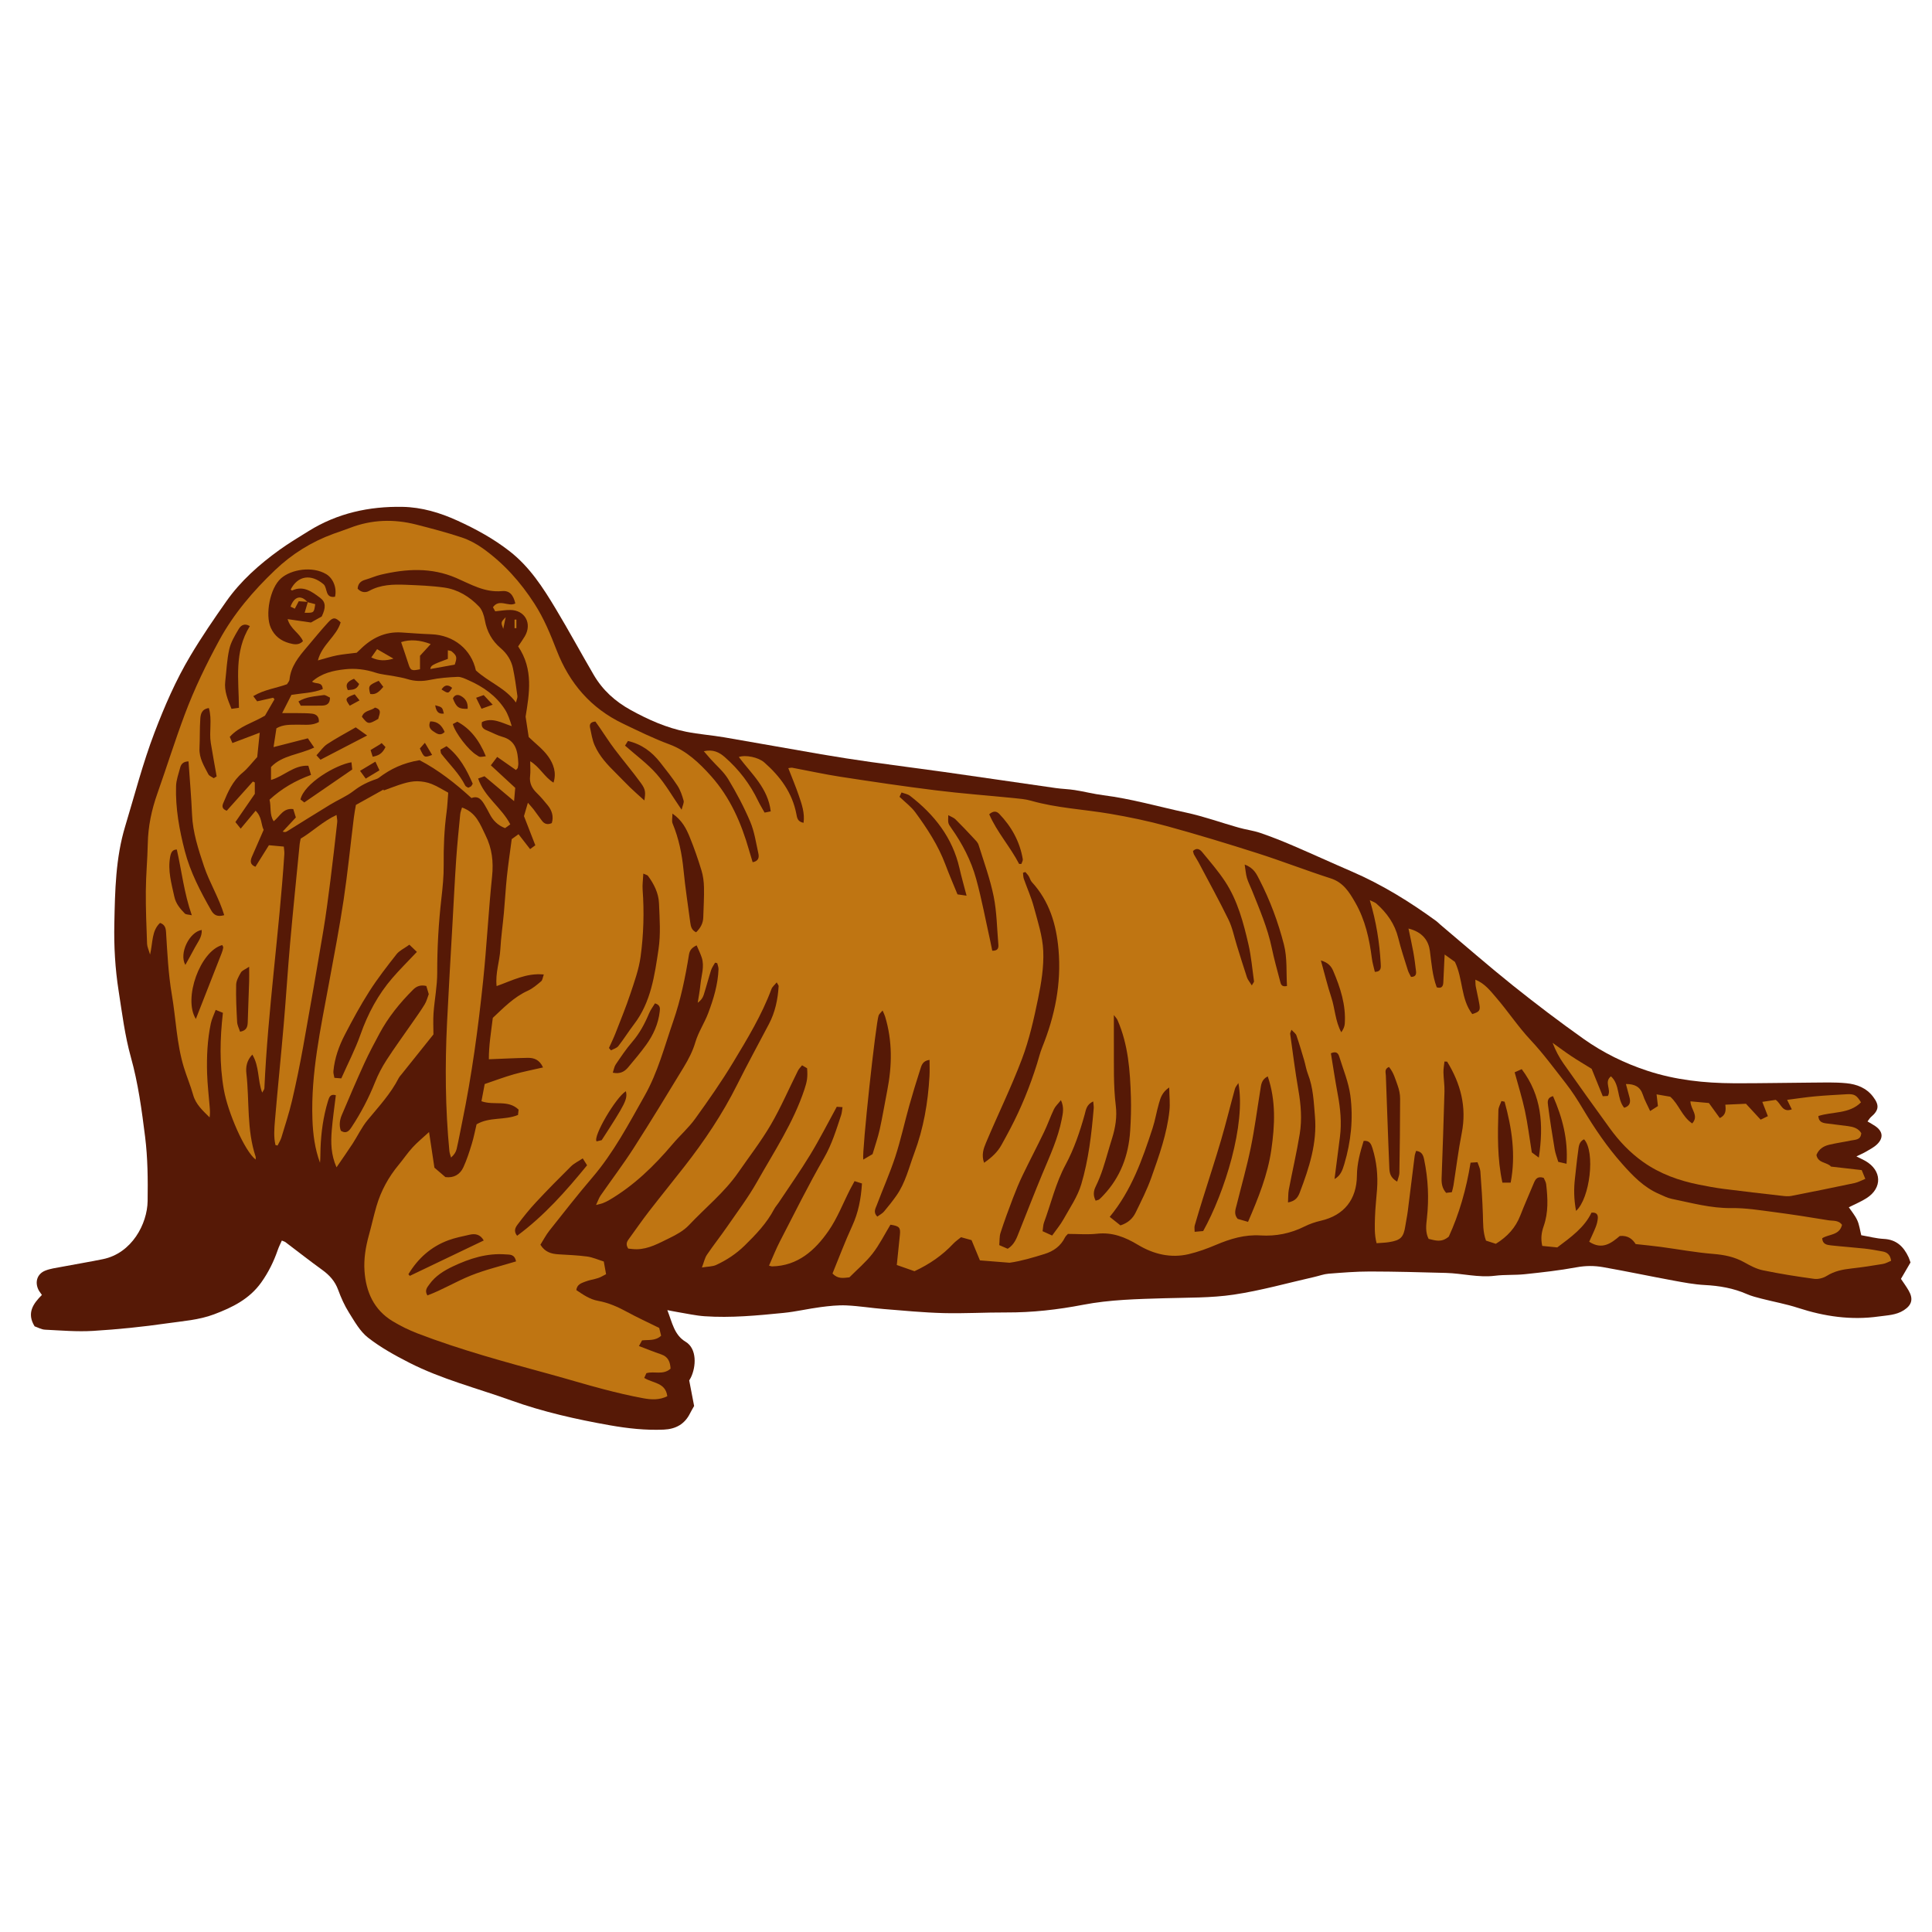 <svg version="1.1" id="svg" xmlns="http://www.w3.org/2000/svg" xmlns:xlink="http://www.w3.org/1999/xlink" x="0px" y="0px"
	 width="200px" height="200px" viewBox="0 0 200 200" enable-background="new 0 0 200 200" xml:space="preserve">
<path class="stroke" fill="#561906"  d="M197.587,133.605c-0.246-0.43-0.543-0.829-0.801-1.217c0.354-0.607,0.697-1.196,0.989-1.699
	c-0.105-0.285-0.142-0.415-0.196-0.535c-0.51-1.095-1.252-1.835-2.561-1.902c-0.788-0.04-1.567-0.25-2.341-0.382
	c-0.138-0.54-0.2-1.079-0.415-1.55c-0.221-0.491-0.587-0.917-0.873-1.345c0.615-0.311,1.267-0.576,1.849-0.951
	c1.64-1.053,1.567-2.862-0.126-3.841c-0.25-0.144-0.516-0.26-0.938-0.472c0.428-0.209,0.724-0.331,0.996-0.493
	c0.395-0.234,0.82-0.445,1.144-0.759c0.691-0.671,0.599-1.355-0.205-1.898c-0.233-0.159-0.484-0.292-0.784-0.471
	c0.162-0.209,0.239-0.354,0.356-0.454c0.845-0.717,0.876-1.237,0.226-2.096c-0.705-0.932-1.702-1.3-2.767-1.405
	c-1.216-0.12-2.45-0.07-3.678-0.063c-2.663,0.014-5.323,0.079-7.985,0.066c-3.038-0.015-6.037-0.335-8.947-1.294
	c-2.358-0.776-4.568-1.862-6.58-3.287c-2.496-1.769-4.938-3.62-7.327-5.531c-2.545-2.037-5.001-4.185-7.495-6.285
	c-0.152-0.128-0.289-0.279-0.449-0.396c-2.747-2.002-5.625-3.78-8.755-5.132c-2.045-0.883-4.07-1.812-6.117-2.69
	c-1.097-0.47-2.21-0.913-3.338-1.298c-0.72-0.246-1.491-0.338-2.228-0.545c-1.822-0.515-3.613-1.166-5.461-1.563
	c-2.855-0.615-5.67-1.43-8.578-1.798c-0.984-0.125-1.953-0.375-2.936-0.531c-0.655-0.104-1.326-0.116-1.984-0.21
	c-3.848-0.549-7.692-1.118-11.541-1.663c-2.534-0.358-5.075-0.673-7.609-1.033c-1.715-0.243-3.425-0.509-5.131-0.801
	c-3.344-0.572-6.68-1.183-10.023-1.752c-1.312-0.224-2.646-0.319-3.95-0.58c-2.036-0.408-3.903-1.24-5.731-2.245
	c-1.633-0.9-2.918-2.072-3.842-3.653c-1.326-2.269-2.576-4.582-3.929-6.834c-1.317-2.195-2.699-4.339-4.771-5.953
	c-1.67-1.301-3.494-2.298-5.405-3.17c-1.808-0.825-3.696-1.387-5.676-1.424c-3.455-0.064-6.741,0.65-9.716,2.501
	c-1.018,0.632-2.048,1.249-3.019,1.947c-2.09,1.505-4.02,3.214-5.504,5.323c-1.298,1.843-2.571,3.705-3.732,5.656
	c-1.513,2.539-2.672,5.22-3.709,7.938c-1.206,3.16-2.054,6.458-3.035,9.703c-0.996,3.289-1.053,6.687-1.123,10.081
	c-0.049,2.334,0.082,4.651,0.445,6.964c0.359,2.297,0.641,4.61,1.266,6.853c0.755,2.701,1.127,5.471,1.473,8.237
	c0.277,2.205,0.293,4.433,0.262,6.665c-0.034,2.351-1.625,5.399-4.631,6.01c-1.432,0.292-2.875,0.529-4.311,0.802
	c-0.555,0.105-1.129,0.177-1.646,0.382c-0.836,0.329-1.109,1.167-0.718,1.976c0.083,0.17,0.21,0.319,0.362,0.545
	c-0.912,0.91-1.594,1.884-0.756,3.248c0.324,0.109,0.694,0.328,1.074,0.347c1.662,0.083,3.332,0.227,4.985,0.126
	c2.555-0.156,5.11-0.416,7.646-0.781c1.631-0.236,3.291-0.338,4.877-0.936c1.902-0.717,3.654-1.58,4.877-3.292
	c0.744-1.042,1.299-2.166,1.713-3.369c0.113-0.328,0.275-0.641,0.422-0.973c0.2,0.086,0.299,0.108,0.375,0.165
	c1.273,0.961,2.527,1.949,3.822,2.883c0.75,0.543,1.314,1.174,1.637,2.064c0.295,0.809,0.656,1.612,1.112,2.339
	c0.58,0.921,1.144,1.947,1.974,2.596c1.299,1.014,2.772,1.831,4.248,2.585c3.361,1.719,7.029,2.647,10.564,3.914
	c3.32,1.19,6.766,1.967,10.244,2.579c1.84,0.324,3.687,0.528,5.562,0.446c1.241-0.055,2.167-0.564,2.726-1.696
	c0.117-0.237,0.256-0.463,0.416-0.75c-0.162-0.846-0.33-1.724-0.508-2.649c0.045-0.077,0.117-0.188,0.175-0.306
	c0.532-1.091,0.661-2.972-0.554-3.698c-1.176-0.703-1.381-1.987-1.885-3.27c0.461,0.087,0.777,0.155,1.097,0.207
	c0.918,0.149,1.833,0.361,2.757,0.425c2.734,0.188,5.457-0.075,8.174-0.345c1.287-0.128,2.556-0.433,3.841-0.601
	c0.886-0.115,1.788-0.215,2.677-0.175c1.295,0.059,2.581,0.273,3.876,0.377c2.056,0.166,4.112,0.366,6.172,0.419
	c2.161,0.056,4.325-0.078,6.487-0.067c2.676,0.013,5.328-0.286,7.936-0.79c2.803-0.542,5.617-0.595,8.443-0.681
	c2.394-0.073,4.813-0.022,7.17-0.373c2.817-0.419,5.58-1.206,8.367-1.836c0.486-0.11,0.967-0.294,1.457-0.332
	c1.424-0.111,2.852-0.229,4.277-0.228c2.626,0.003,5.252,0.077,7.877,0.148c1.691,0.046,3.355,0.507,5.074,0.292
	c1.02-0.127,2.063-0.051,3.089-0.16c1.786-0.19,3.577-0.385,5.341-0.713c0.945-0.176,1.861-0.175,2.77-0.014
	c2.426,0.429,4.835,0.938,7.256,1.384c1.079,0.199,2.166,0.406,3.257,0.463c1.515,0.078,2.967,0.327,4.36,0.939
	c0.483,0.212,1.008,0.341,1.521,0.474c1.258,0.323,2.543,0.552,3.773,0.953c2.734,0.891,5.5,1.295,8.367,0.889
	c0.885-0.125,1.795-0.135,2.586-0.647C197.912,135.098,198.085,134.475,197.587,133.605z"/>
<path fill-rule="evenodd" clip-rule="evenodd" fill="#bf7512" class="fill" d="M190.685,126.798c-0.266,1.099-1.355,0.948-2.05,1.382
	c0.025,0.625,0.489,0.694,0.906,0.741c1.157,0.129,2.321,0.207,3.479,0.332c0.626,0.069,1.247,0.185,1.868,0.299
	c0.463,0.085,0.794,0.333,0.881,0.963c-0.266,0.105-0.549,0.278-0.854,0.329c-1.08,0.181-2.166,0.348-3.255,0.468
	c-0.904,0.1-1.757,0.267-2.552,0.767c-0.363,0.228-0.887,0.363-1.307,0.307c-1.775-0.24-3.55-0.522-5.305-0.885
	c-0.669-0.137-1.312-0.48-1.916-0.82c-1.014-0.571-2.079-0.784-3.236-0.877c-1.816-0.146-3.619-0.484-5.43-0.727
	c-0.82-0.11-1.645-0.187-2.592-0.292c-0.301-0.476-0.771-0.924-1.646-0.835c-0.853,0.723-1.813,1.484-3.162,0.593
	c0.231-0.518,0.476-1.019,0.679-1.536c0.108-0.275,0.183-0.575,0.209-0.869c0.037-0.382-0.112-0.654-0.652-0.607
	c-0.733,1.537-2.103,2.521-3.542,3.6c-0.476-0.048-1.021-0.102-1.556-0.155c-0.173-0.778-0.076-1.408,0.15-2.053
	c0.497-1.415,0.425-2.88,0.255-4.34c-0.03-0.245-0.185-0.476-0.257-0.652c-0.604-0.193-0.833,0.088-1.004,0.502
	c-0.469,1.135-0.973,2.257-1.418,3.401c-0.492,1.264-1.342,2.192-2.533,2.924c-0.33-0.107-0.666-0.216-1.016-0.33
	c-0.332-0.906-0.293-1.799-0.322-2.693c-0.049-1.493-0.15-2.986-0.262-4.476c-0.023-0.312-0.189-0.614-0.298-0.948
	c-0.296,0.021-0.513,0.035-0.716,0.048c-0.439,2.756-1.194,5.349-2.254,7.654c-0.779,0.662-1.418,0.382-2.089,0.235
	c-0.356-0.7-0.254-1.431-0.175-2.148c0.225-2.038,0.131-4.056-0.287-6.061c-0.092-0.44-0.225-0.833-0.835-0.901
	c-0.054,0.191-0.128,0.364-0.149,0.542c-0.242,1.907-0.471,3.816-0.713,5.723c-0.062,0.494-0.174,0.983-0.246,1.476
	c-0.18,1.203-0.473,1.513-1.697,1.707c-0.391,0.062-0.789,0.07-1.283,0.11c-0.24-0.909-0.191-1.806-0.166-2.688
	c0.027-0.964,0.145-1.925,0.213-2.889c0.105-1.443-0.041-2.861-0.471-4.245c-0.129-0.417-0.285-0.835-0.916-0.769
	c-0.363,1.172-0.686,2.343-0.696,3.579c-0.023,2.501-1.337,4.129-3.732,4.684c-0.579,0.134-1.158,0.329-1.688,0.595
	c-1.438,0.724-2.971,1.027-4.546,0.929c-1.655-0.104-3.14,0.346-4.625,0.976c-0.915,0.388-1.862,0.733-2.825,0.961
	c-1.871,0.441-3.653-0.005-5.251-0.965c-1.33-0.799-2.647-1.324-4.234-1.15c-0.982,0.108-1.988,0.02-3.016,0.02
	c-0.099,0.114-0.235,0.223-0.305,0.364c-0.442,0.896-1.181,1.424-2.108,1.712c-1.205,0.374-2.414,0.737-3.625,0.908
	c-1.01-0.08-2.02-0.16-3.072-0.244c-0.271-0.656-0.582-1.407-0.867-2.095c-0.436-0.121-0.721-0.2-1.089-0.303
	c-0.263,0.216-0.563,0.417-0.804,0.673c-1.129,1.203-2.456,2.119-4.014,2.845c-0.562-0.197-1.146-0.401-1.832-0.642
	c0.113-1.091,0.22-2.107,0.322-3.123c0.078-0.756-0.061-0.91-0.979-1.048c-0.602,0.99-1.131,2.064-1.852,2.991
	c-0.705,0.905-1.604,1.659-2.396,2.458c-0.617,0.06-1.181,0.2-1.751-0.397c0.663-1.615,1.289-3.294,2.037-4.916
	c0.641-1.39,0.916-2.826,1.014-4.404c-0.272-0.086-0.502-0.159-0.767-0.243c-0.179,0.33-0.323,0.586-0.458,0.849
	c-0.736,1.444-1.325,2.992-2.243,4.311c-1.395,2.006-3.167,3.613-5.845,3.667c-0.063,0.001-0.127-0.031-0.309-0.08
	c0.378-0.847,0.711-1.699,1.128-2.507c1.495-2.893,2.942-5.816,4.565-8.637c0.814-1.414,1.269-2.921,1.771-4.432
	c0.08-0.241,0.09-0.506,0.144-0.83c-0.281-0.018-0.493-0.031-0.594-0.038c-0.942,1.717-1.781,3.375-2.745,4.958
	c-1.032,1.698-2.18,3.325-3.281,4.982c-0.146,0.222-0.333,0.42-0.456,0.654c-0.771,1.462-1.889,2.632-3.058,3.776
	c-0.871,0.852-1.861,1.504-2.951,2.007c-0.369,0.17-0.824,0.153-1.469,0.26c0.216-0.564,0.295-0.985,0.516-1.312
	c0.669-0.987,1.412-1.923,2.09-2.906c1.057-1.534,2.188-3.03,3.1-4.647c1.758-3.118,3.759-6.119,4.901-9.557
	c0.278-0.84,0.354-1.256,0.282-2.203c-0.133-0.078-0.293-0.173-0.52-0.306c-0.162,0.206-0.328,0.361-0.424,0.552
	c-0.938,1.87-1.765,3.802-2.816,5.604c-1.003,1.716-2.232,3.298-3.365,4.937c-1.429,2.065-3.394,3.634-5.097,5.444
	c-0.547,0.583-1.313,1.005-2.046,1.36c-1.069,0.516-2.127,1.13-3.371,1.145c-0.32,0.004-0.64-0.047-0.879-0.067
	c-0.33-0.506-0.08-0.797,0.137-1.095c0.663-0.913,1.307-1.842,1.996-2.735c1.201-1.552,2.44-3.075,3.648-4.622
	c2.092-2.671,3.976-5.474,5.496-8.518c1.055-2.11,2.187-4.183,3.286-6.271c0.649-1.23,0.925-2.555,1.008-3.929
	c0.005-0.081-0.083-0.167-0.2-0.389c-0.214,0.266-0.454,0.451-0.543,0.69c-1.001,2.694-2.49,5.14-3.961,7.581
	c-1.213,2.013-2.566,3.945-3.942,5.852c-0.675,0.938-1.567,1.718-2.317,2.605c-1.919,2.272-4.028,4.322-6.615,5.832
	c-0.2,0.116-0.415,0.213-0.629,0.299c-0.146,0.059-0.306,0.084-0.695,0.186c0.206-0.436,0.301-0.73,0.467-0.973
	c1.135-1.638,2.342-3.228,3.418-4.903c1.775-2.767,3.484-5.577,5.191-8.389c0.494-0.814,0.932-1.651,1.209-2.597
	c0.308-1.041,0.943-1.981,1.328-3.005c0.551-1.46,1.004-2.959,1.065-4.539c0.009-0.207-0.087-0.417-0.133-0.626
	c-0.074-0.018-0.147-0.036-0.222-0.054c-0.143,0.26-0.328,0.504-0.416,0.781c-0.273,0.853-0.494,1.723-0.768,2.575
	c-0.097,0.299-0.289,0.567-0.613,0.795c0.098-0.64,0.223-1.277,0.285-1.92c0.09-0.918,0.434-1.832,0.129-2.761
	c-0.137-0.419-0.338-0.816-0.527-1.262c-0.525,0.25-0.723,0.531-0.795,0.971c-0.375,2.333-0.854,4.652-1.626,6.881
	c-0.901,2.6-1.593,5.293-2.96,7.71c-1.65,2.918-3.209,5.896-5.414,8.47c-1.531,1.789-2.98,3.648-4.443,5.495
	c-0.363,0.46-0.637,0.994-0.934,1.465c0.477,0.771,1.131,0.945,1.855,0.992c0.996,0.065,1.996,0.094,2.983,0.229
	c0.577,0.079,1.13,0.333,1.721,0.516c0.085,0.471,0.154,0.849,0.238,1.312c-0.302,0.151-0.546,0.311-0.813,0.398
	c-0.442,0.145-0.915,0.203-1.344,0.373c-0.385,0.152-0.848,0.274-0.924,0.875c0.693,0.466,1.393,0.961,2.258,1.116
	c1.062,0.191,2.024,0.617,2.968,1.13c1.078,0.587,2.196,1.1,3.356,1.674c0.062,0.25,0.132,0.531,0.199,0.802
	c-0.586,0.556-1.287,0.408-1.977,0.486c-0.098,0.179-0.203,0.369-0.32,0.586c0.8,0.302,1.535,0.604,2.287,0.856
	c0.767,0.258,0.951,0.824,0.986,1.487c-0.785,0.698-1.686,0.226-2.502,0.466c-0.068,0.151-0.148,0.324-0.223,0.489
	c0.877,0.561,2.21,0.462,2.387,1.896c-0.82,0.411-1.66,0.361-2.459,0.215c-1.406-0.257-2.802-0.589-4.186-0.952
	c-1.835-0.481-3.648-1.036-5.479-1.536c-4.625-1.265-9.256-2.509-13.736-4.231c-0.898-0.345-1.776-0.775-2.596-1.276
	c-1.922-1.172-2.739-3.027-2.889-5.182c-0.088-1.26,0.122-2.514,0.463-3.741c0.276-0.991,0.49-1.998,0.781-2.984
	c0.465-1.582,1.243-3.003,2.299-4.274c0.489-0.588,0.915-1.23,1.432-1.792c0.479-0.526,1.041-0.98,1.707-1.595
	c0.215,1.429,0.395,2.627,0.555,3.688c0.47,0.402,0.796,0.683,1.139,0.976c0.859,0.109,1.51-0.259,1.859-1.016
	c0.359-0.78,0.623-1.61,0.875-2.434c0.205-0.665,0.332-1.353,0.491-2.013c1.332-0.79,2.901-0.394,4.289-0.969
	c0.024-0.215,0.046-0.402,0.062-0.553c-1.101-1.058-2.536-0.402-3.845-0.868c0.113-0.607,0.227-1.206,0.336-1.781
	c1.064-0.36,2.027-0.726,3.016-1.007c0.969-0.276,1.966-0.466,3.022-0.71c-0.37-0.82-0.952-1.005-1.598-0.993
	c-1.292,0.023-2.581,0.092-4.009,0.147c-0.008-1.419,0.229-2.816,0.408-4.285c1.105-1.033,2.174-2.154,3.631-2.815
	c0.504-0.229,0.947-0.615,1.377-0.976c0.142-0.119,0.158-0.388,0.271-0.701c-1.812-0.177-3.26,0.627-4.885,1.202
	c-0.145-1.353,0.316-2.558,0.385-3.792c0.069-1.261,0.253-2.516,0.367-3.775c0.115-1.26,0.184-2.523,0.314-3.781
	c0.133-1.255,0.32-2.504,0.5-3.869c0.193-0.139,0.45-0.323,0.703-0.505c0.422,0.544,0.797,1.026,1.198,1.542
	c0.234-0.172,0.36-0.266,0.54-0.396c-0.382-0.98-0.753-1.935-1.174-3.02c0.092-0.311,0.219-0.745,0.406-1.383
	c0.279,0.324,0.443,0.494,0.586,0.682c0.299,0.395,0.578,0.804,0.881,1.196c0.254,0.33,0.584,0.421,1.008,0.226
	c0.207-0.678,0.021-1.292-0.417-1.835c-0.356-0.44-0.724-0.875-1.128-1.268c-0.512-0.495-0.793-1.038-0.702-1.774
	c0.056-0.45,0.011-0.913,0.011-1.525c0.997,0.597,1.457,1.627,2.41,2.216c0.338-1.025-0.007-1.948-0.537-2.697
	c-0.543-0.77-1.342-1.358-2.029-2.024c-0.094-0.619-0.192-1.267-0.321-2.112c0.372-2.33,0.846-4.873-0.771-7.271
	c0.221-0.332,0.471-0.677,0.688-1.042c0.78-1.323,0.021-2.715-1.5-2.729c-0.494-0.004-0.986,0.085-1.562,0.14
	c-0.059-0.107-0.149-0.269-0.235-0.423c0.659-0.938,1.604,0.005,2.317-0.396c-0.208-0.859-0.578-1.351-1.385-1.275
	c-1.782,0.168-3.229-0.709-4.727-1.356c-2.594-1.119-5.19-0.962-7.826-0.338c-0.549,0.13-1.069,0.37-1.613,0.525
	c-0.475,0.135-0.734,0.413-0.773,0.918c0.351,0.39,0.803,0.446,1.189,0.232c1.194-0.661,2.484-0.686,3.782-0.635
	c1.329,0.053,2.666,0.102,3.981,0.286c1.422,0.199,2.632,0.941,3.612,1.967c0.337,0.354,0.517,0.929,0.607,1.432
	c0.21,1.169,0.749,2.124,1.638,2.88c0.663,0.564,1.1,1.263,1.273,2.096c0.198,0.942,0.326,1.901,0.457,2.855
	c0.025,0.175-0.078,0.367-0.15,0.672c-1.117-1.534-2.828-2.102-4.149-3.325c-0.468-2.162-2.286-3.657-4.617-3.74
	c-1.027-0.037-2.052-0.118-3.077-0.185c-1.719-0.112-3.102,0.583-4.287,1.762c-0.118,0.117-0.242,0.228-0.365,0.34
	c-0.023,0.021-0.061,0.029,0.017-0.006c-0.765,0.099-1.423,0.152-2.069,0.278c-0.607,0.119-1.2,0.315-1.955,0.52
	c0.417-1.639,1.926-2.486,2.354-3.938c-0.537-0.532-0.779-0.562-1.289-0.008c-0.764,0.831-1.473,1.712-2.205,2.572
	c-0.846,0.993-1.67,1.995-1.803,3.373c-0.015,0.15-0.156,0.287-0.257,0.465c-1.12,0.411-2.363,0.55-3.492,1.232
	c0.177,0.238,0.286,0.382,0.4,0.537c0.577-0.13,1.118-0.251,1.659-0.372c0.047,0.053,0.092,0.106,0.139,0.159
	c-0.336,0.578-0.671,1.155-0.984,1.697c-1.233,0.737-2.643,1.083-3.647,2.195c0.081,0.19,0.153,0.36,0.274,0.64
	c0.92-0.348,1.803-0.682,2.828-1.071c-0.102,0.986-0.188,1.831-0.26,2.522c-0.565,0.613-0.986,1.184-1.519,1.622
	c-1.026,0.845-1.521,1.998-2.005,3.167c-0.126,0.303-0.118,0.591,0.368,0.768c0.884-0.986,1.795-2.005,2.708-3.023
	c0.065,0.032,0.133,0.062,0.198,0.094c0,0.37,0,0.739,0,1.183c-0.631,0.917-1.307,1.899-2.009,2.918
	c0.171,0.211,0.302,0.374,0.549,0.681c0.54-0.648,1.023-1.229,1.543-1.853c0.668,0.654,0.551,1.414,0.832,1.981
	c-0.417,0.951-0.819,1.858-1.211,2.77c-0.187,0.436-0.214,0.832,0.361,1.049c0.484-0.773,0.952-1.522,1.396-2.23
	c0.574,0.053,1.032,0.095,1.541,0.142c0.02,0.258,0.071,0.519,0.055,0.777c-0.531,8.097-1.7,16.139-2.066,24.25
	c-0.006,0.116-0.113,0.228-0.227,0.443c-0.49-1.296-0.27-2.688-1.021-3.939c-0.608,0.642-0.685,1.325-0.615,1.953
	c0.325,2.868,0.021,5.807,0.954,8.606c0.028,0.085,0.004,0.188,0.004,0.308c-1.145-0.88-2.875-4.879-3.291-7.233
	c-0.469-2.648-0.402-5.293-0.098-7.957c-0.268-0.109-0.438-0.177-0.746-0.303c-0.186,0.506-0.409,0.945-0.507,1.411
	c-0.356,1.7-0.434,3.43-0.383,5.159c0.035,1.157,0.175,2.312,0.267,3.468c0.029,0.353,0.053,0.707-0.008,1.09
	c-0.701-0.7-1.426-1.332-1.704-2.332c-0.267-0.958-0.664-1.88-0.956-2.833c-0.756-2.463-0.821-5.043-1.252-7.561
	c-0.365-2.139-0.461-4.292-0.597-6.447c-0.026-0.42-0.116-0.791-0.623-0.96c-0.876,0.829-0.731,1.994-1.032,3.278
	c-0.149-0.517-0.298-0.811-0.309-1.11c-0.066-1.826-0.145-3.654-0.129-5.48c0.01-1.631,0.17-3.26,0.202-4.891
	c0.035-1.785,0.392-3.492,0.985-5.169c0.963-2.731,1.83-5.499,2.844-8.21c0.992-2.65,2.223-5.196,3.578-7.688
	c1.502-2.759,3.516-5.1,5.758-7.242c1.741-1.664,3.777-2.941,6.062-3.771c0.562-0.205,1.135-0.387,1.693-0.604
	c2.253-0.873,4.551-0.942,6.871-0.349c1.578,0.403,3.158,0.818,4.704,1.331c0.774,0.257,1.53,0.663,2.195,1.139
	c2.161,1.545,3.895,3.477,5.343,5.728c0.988,1.533,1.652,3.169,2.301,4.837c1.32,3.398,3.529,5.975,6.854,7.569
	c1.588,0.761,3.158,1.537,4.818,2.151c1.742,0.646,3.085,1.913,4.317,3.295c1.976,2.219,3.118,4.852,3.922,7.665
	c0.116,0.406,0.242,0.809,0.372,1.238c0.621-0.111,0.68-0.509,0.59-0.914c-0.247-1.1-0.404-2.246-0.839-3.271
	c-0.644-1.524-1.429-3.002-2.286-4.419c-0.474-0.782-1.217-1.401-1.836-2.095c-0.209-0.234-0.412-0.474-0.686-0.791
	c0.951-0.22,1.601,0.112,2.155,0.595c1.472,1.28,2.634,2.805,3.478,4.569c0.186,0.388,0.418,0.755,0.661,1.19
	c0.204-0.041,0.404-0.081,0.634-0.125c-0.28-2.422-2.008-3.899-3.303-5.629c0.691-0.25,2.025,0.022,2.637,0.561
	c1.635,1.441,2.89,3.123,3.316,5.32c0.076,0.386,0.104,0.81,0.748,0.932c0.141-1.019-0.186-1.934-0.496-2.837
	c-0.32-0.937-0.707-1.852-1.084-2.825c0.17-0.019,0.303-0.062,0.421-0.04c1.665,0.31,3.321,0.679,4.993,0.936
	c3.288,0.506,6.581,0.997,9.883,1.405c2.674,0.332,5.363,0.529,8.045,0.798c0.598,0.06,1.205,0.109,1.777,0.272
	c2.674,0.764,5.448,0.889,8.17,1.351c1.994,0.339,3.987,0.755,5.938,1.291c3.143,0.863,6.264,1.812,9.369,2.804
	c2.532,0.809,5.014,1.779,7.546,2.592c1.315,0.422,1.929,1.423,2.55,2.505c1.034,1.8,1.461,3.765,1.721,5.791
	c0.059,0.457,0.197,0.904,0.307,1.386c0.693-0.021,0.629-0.468,0.604-0.903c-0.124-2.159-0.457-4.283-1.126-6.52
	c0.318,0.162,0.532,0.221,0.681,0.353c1.093,0.969,1.905,2.107,2.263,3.56c0.277,1.127,0.648,2.233,0.995,3.343
	c0.077,0.246,0.22,0.471,0.325,0.687c0.47,0.006,0.561-0.259,0.52-0.591c-0.08-0.66-0.16-1.32-0.279-1.974
	c-0.146-0.811-0.33-1.616-0.502-2.44c1.49,0.366,2.082,1.295,2.215,2.307c0.168,1.279,0.258,2.574,0.711,3.778
	c0.502,0.148,0.658-0.097,0.68-0.492c0.041-0.764,0.07-1.527,0.106-2.291c0.007-0.155,0.017-0.31,0.034-0.614
	c0.439,0.316,0.777,0.559,1.061,0.762c0.854,1.769,0.594,3.835,1.797,5.405c0.742-0.232,0.85-0.368,0.734-1.024
	c-0.107-0.623-0.259-1.238-0.377-1.859c-0.035-0.185-0.021-0.378-0.038-0.681c0.987,0.4,1.554,1.16,2.136,1.833
	c1.238,1.434,2.289,3.038,3.582,4.416c1.325,1.413,2.457,2.965,3.643,4.479c0.653,0.835,1.229,1.74,1.773,2.652
	c1.197,2.004,2.502,3.929,4.053,5.677c1.107,1.249,2.261,2.453,3.838,3.131c0.426,0.183,0.848,0.41,1.295,0.501
	c2.051,0.419,4.064,0.987,6.201,0.958c1.451-0.02,2.914,0.219,4.363,0.408c1.878,0.245,3.75,0.537,5.619,0.847
	C189.731,126.404,190.325,126.282,190.685,126.798z M106.144,90.27c-0.08,0.026-0.161,0.052-0.243,0.078
	c0.025,0.209,0.017,0.43,0.084,0.624c0.34,0.972,0.771,1.918,1.036,2.909c0.403,1.505,0.91,3.031,0.976,4.565
	c0.07,1.636-0.202,3.315-0.537,4.933c-0.434,2.109-0.909,4.236-1.667,6.244c-1.109,2.942-2.507,5.774-3.725,8.677
	c-0.246,0.583-0.491,1.258-0.195,2.07c0.801-0.556,1.395-1.112,1.803-1.853c0.307-0.553,0.609-1.107,0.903-1.667
	c1.132-2.155,2.044-4.4,2.771-6.723c0.178-0.569,0.316-1.155,0.538-1.706c1.313-3.254,1.999-6.598,1.688-10.131
	c-0.229-2.619-0.95-5.006-2.764-6.985c-0.149-0.164-0.199-0.415-0.321-0.61C106.395,90.541,106.261,90.41,106.144,90.27z
	 M113.421,124.294c0.19-0.066,0.302-0.075,0.373-0.134c0.152-0.126,0.287-0.274,0.425-0.419c1.77-1.871,2.613-4.136,2.776-6.669
	c0.074-1.158,0.111-2.323,0.076-3.483c-0.082-2.729-0.271-5.448-1.39-8c-0.065-0.149-0.194-0.27-0.375-0.513
	c0,1.121-0.005,2.076,0.002,3.031c0.013,2.126-0.06,4.252,0.2,6.376c0.138,1.123-0.039,2.253-0.383,3.347
	c-0.33,1.045-0.611,2.105-0.951,3.146c-0.207,0.627-0.451,1.248-0.742,1.84C113.194,123.302,113.143,123.743,113.421,124.294z
	 M63.04,108.487c0.07,0.082,0.141,0.163,0.211,0.245c0.257-0.143,0.59-0.227,0.758-0.44c0.57-0.728,1.059-1.52,1.621-2.253
	c1.76-2.295,2.135-5.064,2.541-7.777c0.234-1.559,0.115-3.183,0.047-4.772c-0.046-1.042-0.519-1.981-1.141-2.824
	c-0.062-0.084-0.209-0.105-0.48-0.232c-0.031,0.637-0.11,1.152-0.073,1.659c0.17,2.327,0.104,4.654-0.212,6.954
	c-0.178,1.298-0.634,2.569-1.053,3.823c-0.459,1.38-1.012,2.729-1.541,4.085C63.515,107.473,63.268,107.976,63.04,108.487z
	 M34.679,61.777c0.213-0.882-0.174-1.906-0.912-2.344c-1.432-0.849-3.615-0.499-4.676,0.436c-1.164,1.027-1.655,3.776-1.059,5.116
	c0.388,0.869,1.064,1.364,1.924,1.599c0.441,0.12,0.973,0.245,1.408-0.211c-0.35-0.841-1.3-1.242-1.589-2.281
	c0.854,0.124,1.598,0.232,2.413,0.35c0.35-0.195,0.752-0.419,1.115-0.621c0.44-0.91,0.432-1.488-0.156-1.929
	c-0.85-0.637-1.732-1.311-2.913-0.764c-0.025,0.012-0.093-0.067-0.14-0.104c0.734-1.435,2.1-1.649,3.414-0.531
	C33.918,60.894,33.634,61.941,34.679,61.777z M129.197,126.487c1.06-2.46,2.04-4.882,2.411-7.467c0.36-2.509,0.496-5.06-0.371-7.595
	c-0.675,0.342-0.684,0.897-0.769,1.408c-0.326,1.996-0.584,4.005-0.991,5.983c-0.408,1.981-0.965,3.931-1.453,5.895
	c-0.117,0.476-0.331,0.96,0.098,1.466C128.357,126.245,128.638,126.326,129.197,126.487z M96.226,109.719
	c-0.73,0.09-0.835,0.586-0.97,1.007c-0.396,1.235-0.777,2.476-1.128,3.725c-0.493,1.759-0.88,3.552-1.445,5.287
	c-0.557,1.704-1.293,3.349-1.924,5.029c-0.126,0.338-0.389,0.725,0.057,1.176c0.246-0.181,0.516-0.313,0.695-0.523
	c0.452-0.53,0.883-1.08,1.285-1.649c0.936-1.328,1.293-2.902,1.85-4.394c0.965-2.576,1.42-5.243,1.574-7.973
	C96.251,110.875,96.226,110.343,96.226,109.719z M104.319,129.273c0.701-0.44,0.924-1.11,1.181-1.755
	c0.804-2.009,1.583-4.026,2.413-6.022c0.769-1.843,1.617-3.656,1.998-5.634c0.113-0.597,0.273-1.205-0.084-1.974
	c-0.301,0.381-0.573,0.625-0.72,0.929c-0.372,0.779-0.657,1.601-1.031,2.379c-0.72,1.497-1.493,2.969-2.214,4.466
	c-0.375,0.779-0.704,1.582-1.012,2.39c-0.451,1.18-0.887,2.367-1.276,3.568c-0.126,0.388-0.089,0.828-0.131,1.274
	C103.81,129.053,104.07,129.167,104.319,129.273z M113.171,114.023c-0.715,0.317-0.756,0.887-0.89,1.368
	c-0.501,1.793-1.095,3.551-1.979,5.195c-1.016,1.886-1.49,3.971-2.224,5.961c-0.098,0.266-0.097,0.568-0.149,0.907
	c0.354,0.161,0.641,0.291,0.988,0.448c0.42-0.593,0.852-1.102,1.17-1.673c0.66-1.188,1.465-2.349,1.845-3.628
	c0.757-2.55,1.064-5.205,1.288-7.859C113.237,114.552,113.196,114.356,113.171,114.023z M89.364,120.041
	c0.4-0.235,0.696-0.41,0.963-0.566c0.266-0.904,0.557-1.72,0.742-2.559c0.295-1.327,0.512-2.669,0.774-4.003
	c0.508-2.58,0.553-5.145-0.219-7.687c-0.054-0.178-0.144-0.345-0.258-0.616c-0.185,0.222-0.347,0.344-0.409,0.506
	C90.665,105.864,89.22,119.115,89.364,120.041z M133.333,124.476c0.826-0.14,1.058-0.605,1.232-1.062
	c0.959-2.523,1.793-5.088,1.559-7.835c-0.125-1.479-0.172-2.982-0.729-4.399c-0.178-0.457-0.25-0.955-0.391-1.429
	c-0.253-0.857-0.504-1.716-0.797-2.56c-0.07-0.204-0.3-0.352-0.514-0.59c-0.08,0.241-0.145,0.335-0.135,0.419
	c0.274,1.938,0.512,3.883,0.848,5.81c0.266,1.522,0.389,3.045,0.14,4.561c-0.317,1.93-0.762,3.839-1.13,5.761
	C133.343,123.55,133.362,123.967,133.333,124.476z M121.036,112.572c-0.729,0.49-0.895,1.07-1.056,1.622
	c-0.252,0.86-0.389,1.755-0.667,2.605c-1.057,3.227-2.176,6.428-4.434,9.171c0.417,0.332,0.792,0.629,1.111,0.883
	c0.793-0.258,1.278-0.724,1.574-1.333c0.58-1.191,1.186-2.381,1.625-3.625c0.799-2.255,1.614-4.519,1.871-6.919
	C121.14,114.243,121.052,113.495,121.036,112.572z M19.515,78.818c-0.5,0.01-0.758,0.246-0.859,0.632
	c-0.166,0.641-0.412,1.285-0.431,1.933c-0.069,2.276,0.338,4.519,0.903,6.699c0.563,2.184,1.617,4.203,2.739,6.167
	c0.28,0.491,0.656,0.69,1.344,0.488c-0.541-1.811-1.528-3.364-2.099-5.079c-0.576-1.736-1.154-3.47-1.232-5.331
	C19.804,82.509,19.642,80.693,19.515,78.818z M128.198,112.117c-0.123,0.201-0.301,0.387-0.36,0.605
	c-0.487,1.761-0.917,3.538-1.431,5.291c-0.598,2.039-1.264,4.058-1.896,6.087c-0.287,0.92-0.57,1.841-0.835,2.768
	c-0.05,0.174-0.007,0.375-0.007,0.648c0.37-0.032,0.649-0.057,0.883-0.077C126.762,123.479,128.995,116.395,128.198,112.117z
	 M149.808,109.902c-0.094-0.005-0.185-0.01-0.277-0.016c-0.039,0.374-0.113,0.749-0.107,1.122c0.014,0.663,0.125,1.326,0.107,1.987
	c-0.082,2.992-0.189,5.983-0.297,8.975c-0.02,0.549,0.062,1.053,0.469,1.516c0.191-0.023,0.378-0.045,0.592-0.071
	c0.061-0.249,0.13-0.469,0.166-0.695c0.285-1.808,0.505-3.629,0.858-5.424C151.85,114.598,151.207,112.179,149.808,109.902z
	 M129.587,102.008c0.17-0.297,0.237-0.359,0.23-0.41c-0.182-1.278-0.287-2.575-0.576-3.829c-0.523-2.265-1.119-4.528-2.409-6.501
	c-0.706-1.078-1.561-2.06-2.381-3.058c-0.218-0.265-0.546-0.512-0.952-0.115c0.033,0.125,0.047,0.258,0.104,0.367
	c0.141,0.263,0.312,0.509,0.452,0.772c1.051,1.988,2.14,3.959,3.125,5.98c0.403,0.825,0.578,1.762,0.855,2.647
	c0.348,1.106,0.682,2.216,1.05,3.315C129.167,101.425,129.358,101.638,129.587,102.008z M98.164,84.386
	c-0.032,0.85-0.032,0.848,0.315,1.338c1.143,1.613,2.051,3.361,2.572,5.257c0.58,2.111,0.98,4.273,1.457,6.414
	c0.076,0.341,0.143,0.685,0.211,1.024c0.582,0.012,0.664-0.272,0.631-0.647c-0.146-1.655-0.156-3.339-0.482-4.959
	c-0.367-1.816-1.011-3.577-1.566-5.352c-0.082-0.264-0.326-0.49-0.526-0.705c-0.61-0.655-1.226-1.309-1.863-1.937
	C98.73,84.641,98.46,84.553,98.164,84.386z M69.611,84.221c0,0.436-0.089,0.77,0.015,1.024c0.646,1.553,0.973,3.166,1.134,4.835
	c0.177,1.817,0.459,3.623,0.698,5.433c0.053,0.395,0.135,0.779,0.604,0.996c0.453-0.439,0.724-0.93,0.74-1.548
	c0.031-1.031,0.096-2.062,0.074-3.092c-0.012-0.593-0.088-1.204-0.261-1.769c-0.356-1.164-0.754-2.319-1.215-3.446
	C71.041,85.771,70.602,84.907,69.611,84.221z M128.849,89.5c0.095,0.591,0.118,1.008,0.235,1.396
	c0.132,0.443,0.355,0.858,0.526,1.291c0.774,1.942,1.607,3.861,2.039,5.925c0.245,1.17,0.568,2.324,0.871,3.481
	c0.07,0.272,0.137,0.61,0.709,0.477c-0.09-1.43,0.045-2.882-0.322-4.306c-0.599-2.325-1.434-4.567-2.533-6.701
	C130.08,90.496,129.812,89.85,128.849,89.5z M93.118,82.485c0.603,0.581,1.209,1.023,1.632,1.601
	c1.237,1.686,2.378,3.435,3.119,5.414c0.382,1.022,0.817,2.023,1.25,3.085c0.282,0.041,0.545,0.079,0.94,0.135
	c-0.274-1.051-0.53-1.942-0.735-2.844c-0.722-3.17-2.603-5.547-5.114-7.489c-0.236-0.184-0.575-0.234-0.883-0.352
	C93.225,82.255,93.169,82.373,93.118,82.485z M144.635,122.322c0.099-0.375,0.224-0.634,0.228-0.895
	c0.041-2.561,0.075-5.121,0.076-7.682c0.002-0.458-0.094-0.938-0.252-1.369c-0.242-0.665-0.427-1.373-0.903-1.925
	c-0.497,0.212-0.331,0.576-0.321,0.887c0.056,1.595,0.113,3.188,0.174,4.783c0.061,1.595,0.115,3.189,0.186,4.783
	C143.845,121.403,143.907,121.901,144.635,122.322z M53.421,130.579c-0.157-0.771-0.652-0.692-1.062-0.724
	c-1.95-0.155-3.754,0.429-5.473,1.242c-0.92,0.435-1.819,0.986-2.436,1.856c-0.218,0.309-0.527,0.616-0.206,1.15
	c1.556-0.581,2.972-1.447,4.49-2.058C50.239,131.44,51.838,131.063,53.421,130.579z M137.774,109.037
	c0.229,1.378,0.438,2.804,0.703,4.22c0.279,1.48,0.427,2.96,0.229,4.461c-0.188,1.427-0.367,2.854-0.557,4.335
	c0.635-0.341,0.831-0.946,1.009-1.538c0.695-2.321,0.947-4.711,0.631-7.1c-0.182-1.364-0.731-2.682-1.144-4.014
	C138.55,109.088,138.372,108.762,137.774,109.037z M66.705,82.861c0.128-0.84,0.136-1.114-0.354-1.793
	c-0.873-1.205-1.842-2.34-2.738-3.529c-0.557-0.736-1.05-1.518-1.574-2.278c-0.142-0.207-0.291-0.408-0.405-0.567
	c-0.505,0.036-0.626,0.29-0.554,0.626c0.133,0.613,0.224,1.251,0.471,1.819c0.494,1.138,1.338,2.039,2.215,2.9
	c0.497,0.487,0.967,1,1.469,1.483C65.689,81.963,66.172,82.379,66.705,82.861z M60.325,119.917
	c-0.479,0.319-0.904,0.518-1.219,0.829c-1.229,1.215-2.443,2.447-3.621,3.711c-0.678,0.727-1.301,1.507-1.898,2.301
	c-0.217,0.287-0.457,0.669-0.056,1.169c2.794-2.062,5.046-4.606,7.245-7.299C60.669,120.46,60.554,120.276,60.325,119.917z
	 M159.298,119.834c0.512-3.427,0.289-6.421-1.77-9.155c-0.179,0.08-0.425,0.189-0.732,0.325c0.377,1.391,0.785,2.679,1.066,3.995
	c0.289,1.355,0.456,2.736,0.709,4.298C158.647,119.354,158.886,119.53,159.298,119.834z M42.278,131.908
	c0.047,0.057,0.096,0.114,0.143,0.17c2.541-1.217,5.083-2.434,7.656-3.665c-0.348-0.62-0.863-0.735-1.457-0.598
	c-0.742,0.171-1.5,0.315-2.213,0.579C44.606,129.062,43.259,130.281,42.278,131.908z M155.755,114.046
	c-0.109-0.021-0.219-0.042-0.328-0.063c-0.109,0.317-0.306,0.633-0.314,0.954c-0.07,2.498-0.128,4.999,0.417,7.491
	c0.331,0,0.55,0,0.854,0C156.935,119.545,156.507,116.783,155.755,114.046z M25.865,64.81c-0.647-0.357-0.978,0.006-1.171,0.336
	c-0.385,0.65-0.795,1.332-0.959,2.054c-0.246,1.091-0.289,2.226-0.418,3.343c-0.116,0.996,0.259,1.876,0.646,2.837
	c0.263-0.037,0.501-0.07,0.772-0.108C24.72,70.375,24.205,67.485,25.865,64.81z M63.437,111.044c0.744,0.159,1.215-0.103,1.59-0.554
	c0.636-0.763,1.281-1.52,1.861-2.325c0.742-1.028,1.26-2.168,1.406-3.447c0.039-0.328,0.082-0.681-0.49-0.853
	c-0.195,0.327-0.455,0.662-0.612,1.04c-0.448,1.073-0.984,2.075-1.755,2.966c-0.625,0.723-1.158,1.529-1.697,2.321
	C63.587,110.415,63.548,110.715,63.437,111.044z M23.005,97.833c-2.27,0.609-4.068,5.528-2.73,7.649
	c0.905-2.31,1.793-4.564,2.674-6.821c0.072-0.183,0.131-0.376,0.16-0.569C23.122,98.012,23.041,97.918,23.005,97.833z
	 M64.704,77.186c1.146,1.013,2.313,1.863,3.246,2.918c0.946,1.07,1.661,2.345,2.609,3.719c0.105-0.438,0.27-0.723,0.207-0.945
	c-0.15-0.535-0.335-1.088-0.636-1.548c-0.543-0.832-1.167-1.61-1.78-2.395c-0.857-1.097-1.918-1.897-3.346-2.231
	C64.909,76.857,64.827,76.989,64.704,77.186z M163.153,125.352c1.443-1.293,2.01-6.126,0.828-7.412
	c-0.549,0.254-0.551,0.79-0.617,1.267c-0.131,0.921-0.218,1.848-0.325,2.772C162.913,123.062,162.923,124.139,163.153,125.352z
	 M22.126,80.558c0.102-0.062,0.201-0.123,0.302-0.184c-0.202-1.154-0.419-2.306-0.606-3.462c-0.191-1.183,0.157-2.412-0.201-3.615
	c-0.742,0.107-0.853,0.63-0.885,1.099c-0.072,1.018-0.035,2.043-0.084,3.063c-0.052,1.026,0.48,1.841,0.916,2.688
	C21.662,80.332,21.935,80.424,22.126,80.558z M160.771,113.475c-0.652,0.156-0.561,0.636-0.516,0.987
	c0.197,1.51,0.435,3.015,0.686,4.519c0.07,0.419,0.231,0.822,0.369,1.293c0.27,0.062,0.533,0.124,0.859,0.199
	C162.339,117.924,161.731,115.671,160.771,113.475z M24.853,106.804c0.717-0.126,0.782-0.556,0.795-1.053
	c0.039-1.39,0.1-2.78,0.144-4.17c0.013-0.418,0.001-0.837,0.001-1.505c-0.423,0.285-0.729,0.386-0.851,0.594
	c-0.229,0.392-0.485,0.843-0.496,1.275c-0.032,1.284,0.03,2.572,0.102,3.857C24.565,106.138,24.745,106.466,24.853,106.804z
	 M18.304,87.941c-0.47,0.005-0.609,0.323-0.689,0.757c-0.262,1.422,0.135,2.762,0.432,4.125c0.16,0.736,0.6,1.243,1.08,1.739
	c0.121,0.124,0.387,0.105,0.729,0.186C19.052,92.443,18.812,90.181,18.304,87.941z M136.738,99.423
	c0.392,1.409,0.683,2.625,1.075,3.808c0.393,1.186,0.405,2.479,1.037,3.629c0.207-0.296,0.34-0.586,0.36-0.884
	c0.132-1.938-0.454-3.728-1.199-5.474C137.823,100.057,137.513,99.652,136.738,99.423z M105.5,89.437
	c0.077-0.001,0.153-0.002,0.231-0.003c0.053-0.164,0.172-0.339,0.148-0.49c-0.306-1.821-1.165-3.365-2.432-4.688
	c-0.293-0.306-0.629-0.327-1.043,0.038C103.201,86.141,104.579,87.653,105.5,89.437z M64.791,112.964
	c-1.052,0.637-3.442,4.73-3.03,5.189c0.168-0.04,0.355-0.083,0.525-0.123C64.758,114.216,64.981,113.775,64.791,112.964z
	 M19.188,99.888c0.371-0.672,0.689-1.237,0.992-1.811c0.301-0.569,0.754-1.085,0.703-1.809
	C19.595,96.476,18.512,98.706,19.188,99.888z"/>
<path fill-rule="evenodd" clip-rule="evenodd" fill="#bf7512" class="fill" d="M36.844,83.323c0.999-0.557,1.927-1.073,2.854-1.589
	c0.012,0.031,0.021,0.063,0.031,0.094c0.679-0.244,1.348-0.518,2.039-0.72c0.465-0.136,0.959-0.241,1.438-0.233
	c0.491,0.008,1.01,0.099,1.465,0.278c0.598,0.235,1.146,0.593,1.729,0.906c-0.062,0.754-0.086,1.385-0.17,2.007
	c-0.246,1.816-0.318,3.637-0.3,5.47c0.012,1.161-0.106,2.329-0.239,3.485c-0.291,2.55-0.436,5.103-0.43,7.673
	c0.002,1.387-0.277,2.772-0.381,4.162c-0.056,0.759-0.01,1.526-0.01,2.226c-1.166,1.458-2.258,2.819-3.346,4.181
	c-0.084,0.104-0.18,0.202-0.24,0.318c-0.834,1.644-2.082,2.975-3.24,4.38c-0.607,0.737-1.021,1.632-1.547,2.439
	c-0.502,0.772-1.037,1.524-1.662,2.44c-0.582-1.326-0.594-2.569-0.494-3.81c0.098-1.208,0.276-2.409,0.425-3.652
	c-0.561-0.171-0.694,0.208-0.812,0.597c-0.486,1.602-0.715,3.246-0.775,4.916c-0.019,0.489-0.003,0.979-0.052,1.475
	c-0.539-1.456-0.732-2.958-0.786-4.513c-0.166-4.773,0.854-9.391,1.707-14.034c0.53-2.88,1.087-5.757,1.522-8.652
	c0.424-2.83,0.706-5.68,1.058-8.521C36.683,84.188,36.775,83.733,36.844,83.323z M44.134,102.069
	c-0.604-0.145-1.023,0.033-1.368,0.378c-1.372,1.37-2.587,2.866-3.503,4.583c-0.53,0.997-1.068,1.994-1.537,3.021
	c-0.812,1.782-1.588,3.582-2.348,5.388c-0.219,0.52-0.286,1.085-0.093,1.612c0.581,0.374,0.874-0.015,1.106-0.364
	c0.971-1.468,1.781-3.02,2.436-4.661c0.316-0.796,0.723-1.569,1.188-2.289c0.829-1.284,1.735-2.519,2.605-3.777
	c0.455-0.656,0.924-1.303,1.34-1.983c0.201-0.33,0.295-0.727,0.426-1.064C44.296,102.612,44.221,102.361,44.134,102.069z
	 M35.332,111.634c0.693-1.563,1.448-3.013,1.986-4.54c0.762-2.162,1.815-4.133,3.31-5.861c0.75-0.869,1.571-1.678,2.528-2.693
	c-0.22-0.211-0.47-0.45-0.778-0.745c-0.553,0.398-1.035,0.614-1.326,0.982c-0.979,1.245-1.956,2.5-2.809,3.833
	c-0.926,1.45-1.75,2.97-2.543,4.498c-0.613,1.181-1.061,2.438-1.186,3.781c-0.021,0.214,0.062,0.438,0.104,0.689
	C34.864,111.596,35.053,111.611,35.332,111.634z"/>
<path fill-rule="evenodd" clip-rule="evenodd" fill="#bf7512" class="fill" d="M43.436,78.694c-1.679,0.273-3.013,0.901-4.217,1.82
	c-0.079,0.06-0.173,0.105-0.265,0.136c-0.851,0.282-1.627,0.663-2.353,1.226c-0.726,0.563-1.606,0.923-2.401,1.406
	c-1.504,0.915-2.992,1.853-4.49,2.779c-0.104,0.063-0.217,0.108-0.449,0.026c0.43-0.461,0.861-0.922,1.367-1.464
	c-0.077-0.248-0.17-0.547-0.27-0.866c-1.053-0.138-1.38,0.753-2.024,1.259c-0.458-0.7-0.243-1.482-0.433-2.229
	c1.243-1.148,2.661-1.975,4.298-2.568c-0.108-0.367-0.187-0.634-0.28-0.952c-1.517-0.071-2.504,1.082-3.863,1.475
	c0-0.458,0-0.867,0-1.34c1.154-1.219,2.9-1.273,4.469-2.017c-0.242-0.354-0.434-0.632-0.656-0.956
	c-1.18,0.303-2.297,0.589-3.551,0.911c0.107-0.706,0.205-1.34,0.297-1.947c0.747-0.428,1.488-0.358,2.212-0.375
	c0.724-0.017,1.467,0.126,2.181-0.273c0.045-0.524-0.225-0.812-0.715-0.869c-0.49-0.055-0.99-0.046-1.486-0.055
	c-0.486-0.008-0.973-0.001-1.598-0.001c0.357-0.699,0.665-1.304,0.961-1.887c1.145-0.184,2.24-0.194,3.241-0.6
	c-0.049-0.818-0.741-0.471-1.104-0.772c0.988-0.881,2.177-1.143,3.396-1.277c1.068-0.119,2.114,0.004,3.15,0.342
	c0.623,0.204,1.299,0.248,1.949,0.373c0.454,0.087,0.918,0.159,1.357,0.296c0.783,0.244,1.542,0.254,2.354,0.085
	c0.936-0.195,1.904-0.273,2.861-0.311c0.37-0.015,0.764,0.189,1.125,0.348c1.519,0.666,2.846,1.595,3.76,3.004
	c0.332,0.513,0.527,1.114,0.718,1.75c-1.046-0.344-2.01-0.936-3.087-0.425c-0.126,0.612,0.249,0.763,0.633,0.919
	c0.491,0.198,0.961,0.466,1.467,0.604c1.43,0.391,1.604,1.515,1.665,2.72c0.009,0.164-0.022,0.331-0.053,0.493
	c-0.011,0.053-0.077,0.097-0.189,0.229c-0.612-0.428-1.241-0.866-1.944-1.357c-0.27,0.359-0.456,0.606-0.656,0.871
	c0.866,0.801,1.664,1.539,2.524,2.333c-0.032,0.369-0.068,0.778-0.119,1.374c-1.11-0.935-2.067-1.74-3.062-2.576
	c-0.207,0.074-0.408,0.146-0.66,0.235c0.658,1.925,2.428,3.003,3.33,4.744c-0.209,0.15-0.382,0.276-0.54,0.391
	c-0.778-0.295-1.263-0.815-1.609-1.489c-0.151-0.296-0.312-0.587-0.481-0.874c-0.317-0.54-0.666-1.035-1.388-0.75
	C47.113,81.065,45.362,79.702,43.436,78.694z M31.501,83.068c1.654-1.138,3.265-2.244,4.963-3.411
	c-0.021-0.189-0.051-0.467-0.082-0.749c-1.656,0.274-4.893,2.193-5.279,3.851C31.229,82.856,31.374,82.969,31.501,83.068z
	 M33.175,78.647c1.636-0.849,3.145-1.633,4.832-2.509c-0.512-0.366-0.891-0.636-1.18-0.843c-1.09,0.631-2.054,1.136-2.957,1.736
	c-0.42,0.28-0.721,0.742-1.109,1.157C32.958,78.405,33.08,78.542,33.175,78.647z M46.876,74.953
	c0.244,0.928,1.643,2.731,2.457,3.203c0.116,0.067,0.227,0.179,0.348,0.189c0.189,0.017,0.385-0.033,0.613-0.059
	c-0.712-1.742-1.678-2.9-2.952-3.576C47.199,74.784,47.031,74.872,46.876,74.953z M45.591,77.607c0.033,0.17,0.02,0.328,0.09,0.42
	c0.84,1.093,1.861,2.047,2.486,3.304c0.05,0.1,0.207,0.147,0.311,0.217c0.116-0.058,0.21-0.091,0.287-0.149
	c0.049-0.037,0.071-0.108,0.172-0.269c-0.619-1.432-1.36-2.838-2.711-3.887C45.981,77.383,45.792,77.491,45.591,77.607z
	 M30.897,72.613c0.113,0.206,0.201,0.366,0.24,0.436c0.789,0,1.48,0.01,2.171-0.004c0.463-0.01,0.852-0.139,0.852-0.827
	c-0.21-0.089-0.454-0.295-0.661-0.263C32.638,72.089,31.734,72.102,30.897,72.613z M39.16,74.417
	c0.081-0.458,0.462-0.946-0.34-1.168c-0.41,0.343-1.137,0.275-1.356,0.95C38.085,74.995,38.153,75.004,39.16,74.417z M37.861,80.602
	c0.501-0.303,0.92-0.555,1.421-0.859c-0.138-0.298-0.252-0.541-0.42-0.9c-0.564,0.339-1.027,0.616-1.59,0.954
	C37.525,80.141,37.685,80.36,37.861,80.602z M48.411,73.373c0.051-0.656-0.229-1.079-0.723-1.339
	c-0.318-0.169-0.637-0.108-0.803,0.271C47.243,73.224,47.502,73.414,48.411,73.373z M44.542,74.677
	c-0.209,0.469-0.057,0.793,0.316,1.031c0.345,0.22,0.699,0.532,1.174,0.065C45.739,75.115,45.341,74.675,44.542,74.677z
	 M39.68,71.106c-0.168-0.223-0.327-0.436-0.474-0.629c-1.059,0.461-1.1,0.527-0.879,1.363C38.927,71.949,39.272,71.575,39.68,71.106
	z M50.073,71.957c-0.248,0.087-0.451,0.158-0.785,0.275c0.196,0.399,0.354,0.724,0.559,1.139c0.387-0.141,0.684-0.249,1.158-0.421
	C50.61,72.529,50.351,72.252,50.073,71.957z M36.005,71.438c0.454-0.051,0.922,0.002,1.174-0.632
	c-0.174-0.176-0.361-0.365-0.535-0.541C36.065,70.52,35.682,70.77,36.005,71.438z M38.362,77.645
	c0.074,0.232,0.137,0.431,0.219,0.69c0.562-0.108,0.986-0.281,1.324-1.001c-0.106-0.11-0.252-0.261-0.397-0.412
	c-0.065,0.048-0.13,0.097-0.193,0.145C39.011,77.251,38.708,77.435,38.362,77.645z M36.718,71.875
	c-0.998,0.376-1.031,0.452-0.51,1.179c0.309-0.167,0.625-0.34,1.01-0.549C37.002,72.233,36.87,72.067,36.718,71.875z M43.464,77.482
	c0.452,0.966,0.459,0.969,1.268,0.669c-0.215-0.36-0.417-0.701-0.748-1.257C43.718,77.196,43.573,77.36,43.464,77.482z
	 M45.052,73.008c0.101,0.607,0.294,0.938,0.898,0.86C45.788,73.207,45.788,73.207,45.052,73.008z M45.707,71.372
	c0.705,0.451,0.705,0.451,1.099-0.167C46.37,70.838,46.021,70.888,45.707,71.372z"/>
<path fill-rule="evenodd" clip-rule="evenodd" fill="#bf7512" class="fill" d="M168.313,112.216c0.918-0.002,1.486,0.285,1.757,1.117
	c0.179,0.556,0.475,1.073,0.753,1.681c0.329-0.21,0.564-0.36,0.805-0.514c-0.047-0.402-0.088-0.755-0.14-1.212
	c0.505,0.087,0.95,0.165,1.413,0.244c0.9,0.788,1.219,2.062,2.275,2.766c0.729-0.803-0.162-1.437-0.182-2.288
	c0.691,0.062,1.326,0.121,1.91,0.175c0.423,0.583,0.782,1.08,1.129,1.559c0.658-0.325,0.634-0.829,0.572-1.387
	c0.746-0.034,1.439-0.066,2.136-0.097c0.499,0.541,0.972,1.053,1.519,1.646c0.226-0.109,0.467-0.227,0.748-0.362
	c-0.203-0.521-0.369-0.948-0.575-1.479c0.528-0.08,1.003-0.15,1.388-0.208c0.574,0.387,0.654,1.353,1.667,0.984
	c-0.175-0.353-0.31-0.626-0.487-0.986c0.99-0.126,1.93-0.272,2.875-0.359c1.094-0.101,2.191-0.156,3.289-0.221
	c0.787-0.046,1.032,0.092,1.484,0.84c-1.213,1.222-2.95,0.938-4.413,1.416c0.026,0.592,0.403,0.707,0.812,0.762
	c0.757,0.103,1.517,0.181,2.273,0.286c0.533,0.073,1.041,0.212,1.356,0.721c-0.046,0.736-0.639,0.673-1.094,0.77
	c-0.742,0.158-1.499,0.258-2.236,0.437c-0.561,0.137-1.049,0.422-1.311,1.051c0.15,0.881,1.146,0.751,1.508,1.208
	c1.133,0.129,2.152,0.245,3.178,0.362c0.131,0.314,0.227,0.549,0.373,0.906c-0.406,0.163-0.746,0.359-1.111,0.437
	c-2.182,0.462-4.366,0.906-6.553,1.332c-0.316,0.062-0.658,0.023-0.982-0.014c-2.014-0.229-4.029-0.459-6.039-0.717
	c-0.855-0.11-1.705-0.27-2.553-0.44c-2.069-0.418-4.018-1.111-5.768-2.352c-1.353-0.959-2.463-2.133-3.426-3.457
	c-1.621-2.229-3.223-4.472-4.809-6.725c-0.451-0.64-0.82-1.337-1.131-2.144c0.646,0.461,1.281,0.939,1.941,1.379
	c0.663,0.441,1.352,0.845,2.103,1.312c0.36,0.888,0.747,1.838,1.151,2.835c0.192-0.01,0.375-0.019,0.519-0.026
	c0.417-0.654-0.429-1.42,0.326-2.032c0.966,0.877,0.589,2.311,1.372,3.255c0.598-0.18,0.688-0.573,0.547-1.088
	C168.563,113.151,168.446,112.71,168.313,112.216z"/>
<path fill-rule="evenodd" clip-rule="evenodd" fill="#bf7512" class="fill" d="M47.828,83.593c1.481,0.519,1.882,1.753,2.44,2.886
	c0.668,1.354,0.829,2.729,0.673,4.236c-0.374,3.601-0.554,7.223-0.929,10.823c-0.51,4.893-1.17,9.768-2.162,14.59
	c-0.193,0.942-0.365,1.888-0.582,2.824c-0.072,0.306-0.251,0.587-0.576,0.878c-0.059-0.228-0.152-0.452-0.174-0.683
	c-0.423-4.415-0.457-8.838-0.242-13.263c0.166-3.423,0.373-6.843,0.564-10.265c0.126-2.226,0.234-4.452,0.385-6.675
	c0.106-1.56,0.268-3.115,0.418-4.672C47.665,84.052,47.759,83.838,47.828,83.593z"/>
<path fill-rule="evenodd" clip-rule="evenodd" fill="#bf7512" class="fill" d="M28.516,118.533c-0.193-0.831-0.124-1.688-0.054-2.524
	c0.281-3.317,0.623-6.628,0.908-9.944c0.244-2.819,0.416-5.645,0.666-8.463c0.303-3.415,0.654-6.825,0.987-10.237
	c0.017-0.163,0.061-0.323,0.105-0.552c1.224-0.725,2.267-1.771,3.71-2.449c0.035,0.325,0.096,0.541,0.072,0.746
	c-0.227,2.011-0.451,4.022-0.706,6.03c-0.224,1.746-0.445,3.495-0.737,5.23c-0.67,4-1.366,7.996-2.085,11.988
	c-0.337,1.861-0.714,3.716-1.146,5.558c-0.303,1.293-0.719,2.561-1.104,3.833c-0.089,0.293-0.265,0.56-0.4,0.838
	C28.66,118.569,28.588,118.551,28.516,118.533z"/>
<path fill-rule="evenodd" clip-rule="evenodd" fill="#bf7512" class="fill" d="M41.524,66.471c0.915-0.302,1.971-0.225,3.061,0.205
	c-0.39,0.426-0.797,0.872-1.107,1.21c0,0.595,0,1.005,0,1.396c-0.861,0.187-0.98,0.12-1.184-0.512
	C42.054,68.02,41.794,67.275,41.524,66.471z"/>
<path fill-rule="evenodd" clip-rule="evenodd" fill="#bf7512" class="fill" d="M47.073,68.803c-0.928,0.167-1.721,0.309-2.523,0.453
	c0.044-0.367,0.165-0.435,1.812-1.051c0-0.261,0-0.538,0-0.888c0.167,0.044,0.307,0.042,0.389,0.11
	C47.304,67.885,47.334,68.056,47.073,68.803z"/>
<path fill-rule="evenodd" clip-rule="evenodd" fill="#bf7512" class="fill" d="M38.434,68.06c0.245-0.352,0.413-0.589,0.602-0.858
	c0.585,0.338,1.14,0.659,1.694,0.979C39.935,68.417,39.226,68.438,38.434,68.06z"/>
<path fill-rule="evenodd" clip-rule="evenodd" fill="#bf7512" class="fill" d="M52.349,63.89c-0.092,0.439-0.158,0.758-0.252,1.209
	C51.839,64.414,51.839,64.414,52.349,63.89z"/>
<path fill-rule="evenodd" clip-rule="evenodd" fill="#bf7512" class="fill" d="M53.457,64.137c0,0.297,0,0.595,0,0.893
	c-0.063,0-0.128,0.001-0.191,0.001c0-0.295,0-0.59,0-0.886C53.329,64.143,53.394,64.14,53.457,64.137z"/>
<path fill-rule="evenodd" clip-rule="evenodd" fill="#bf7512" class="fill" d="M31.843,62.337c0.268,0.07,0.535,0.139,0.79,0.206
	c-0.132,0.907-0.132,0.907-1.095,0.89c0.111-0.376,0.222-0.751,0.332-1.126L31.843,62.337z"/>
<path fill-rule="evenodd" clip-rule="evenodd" fill="#bf7512" class="fill" d="M31.87,62.306c-0.314-0.021-0.629-0.043-0.943-0.066
	c-0.16,0.303-0.279,0.527-0.408,0.772c-0.165-0.079-0.308-0.147-0.443-0.213c0.391-1.073,1.084-1.235,1.768-0.463
	C31.843,62.337,31.87,62.306,31.87,62.306z"/>
</svg>
